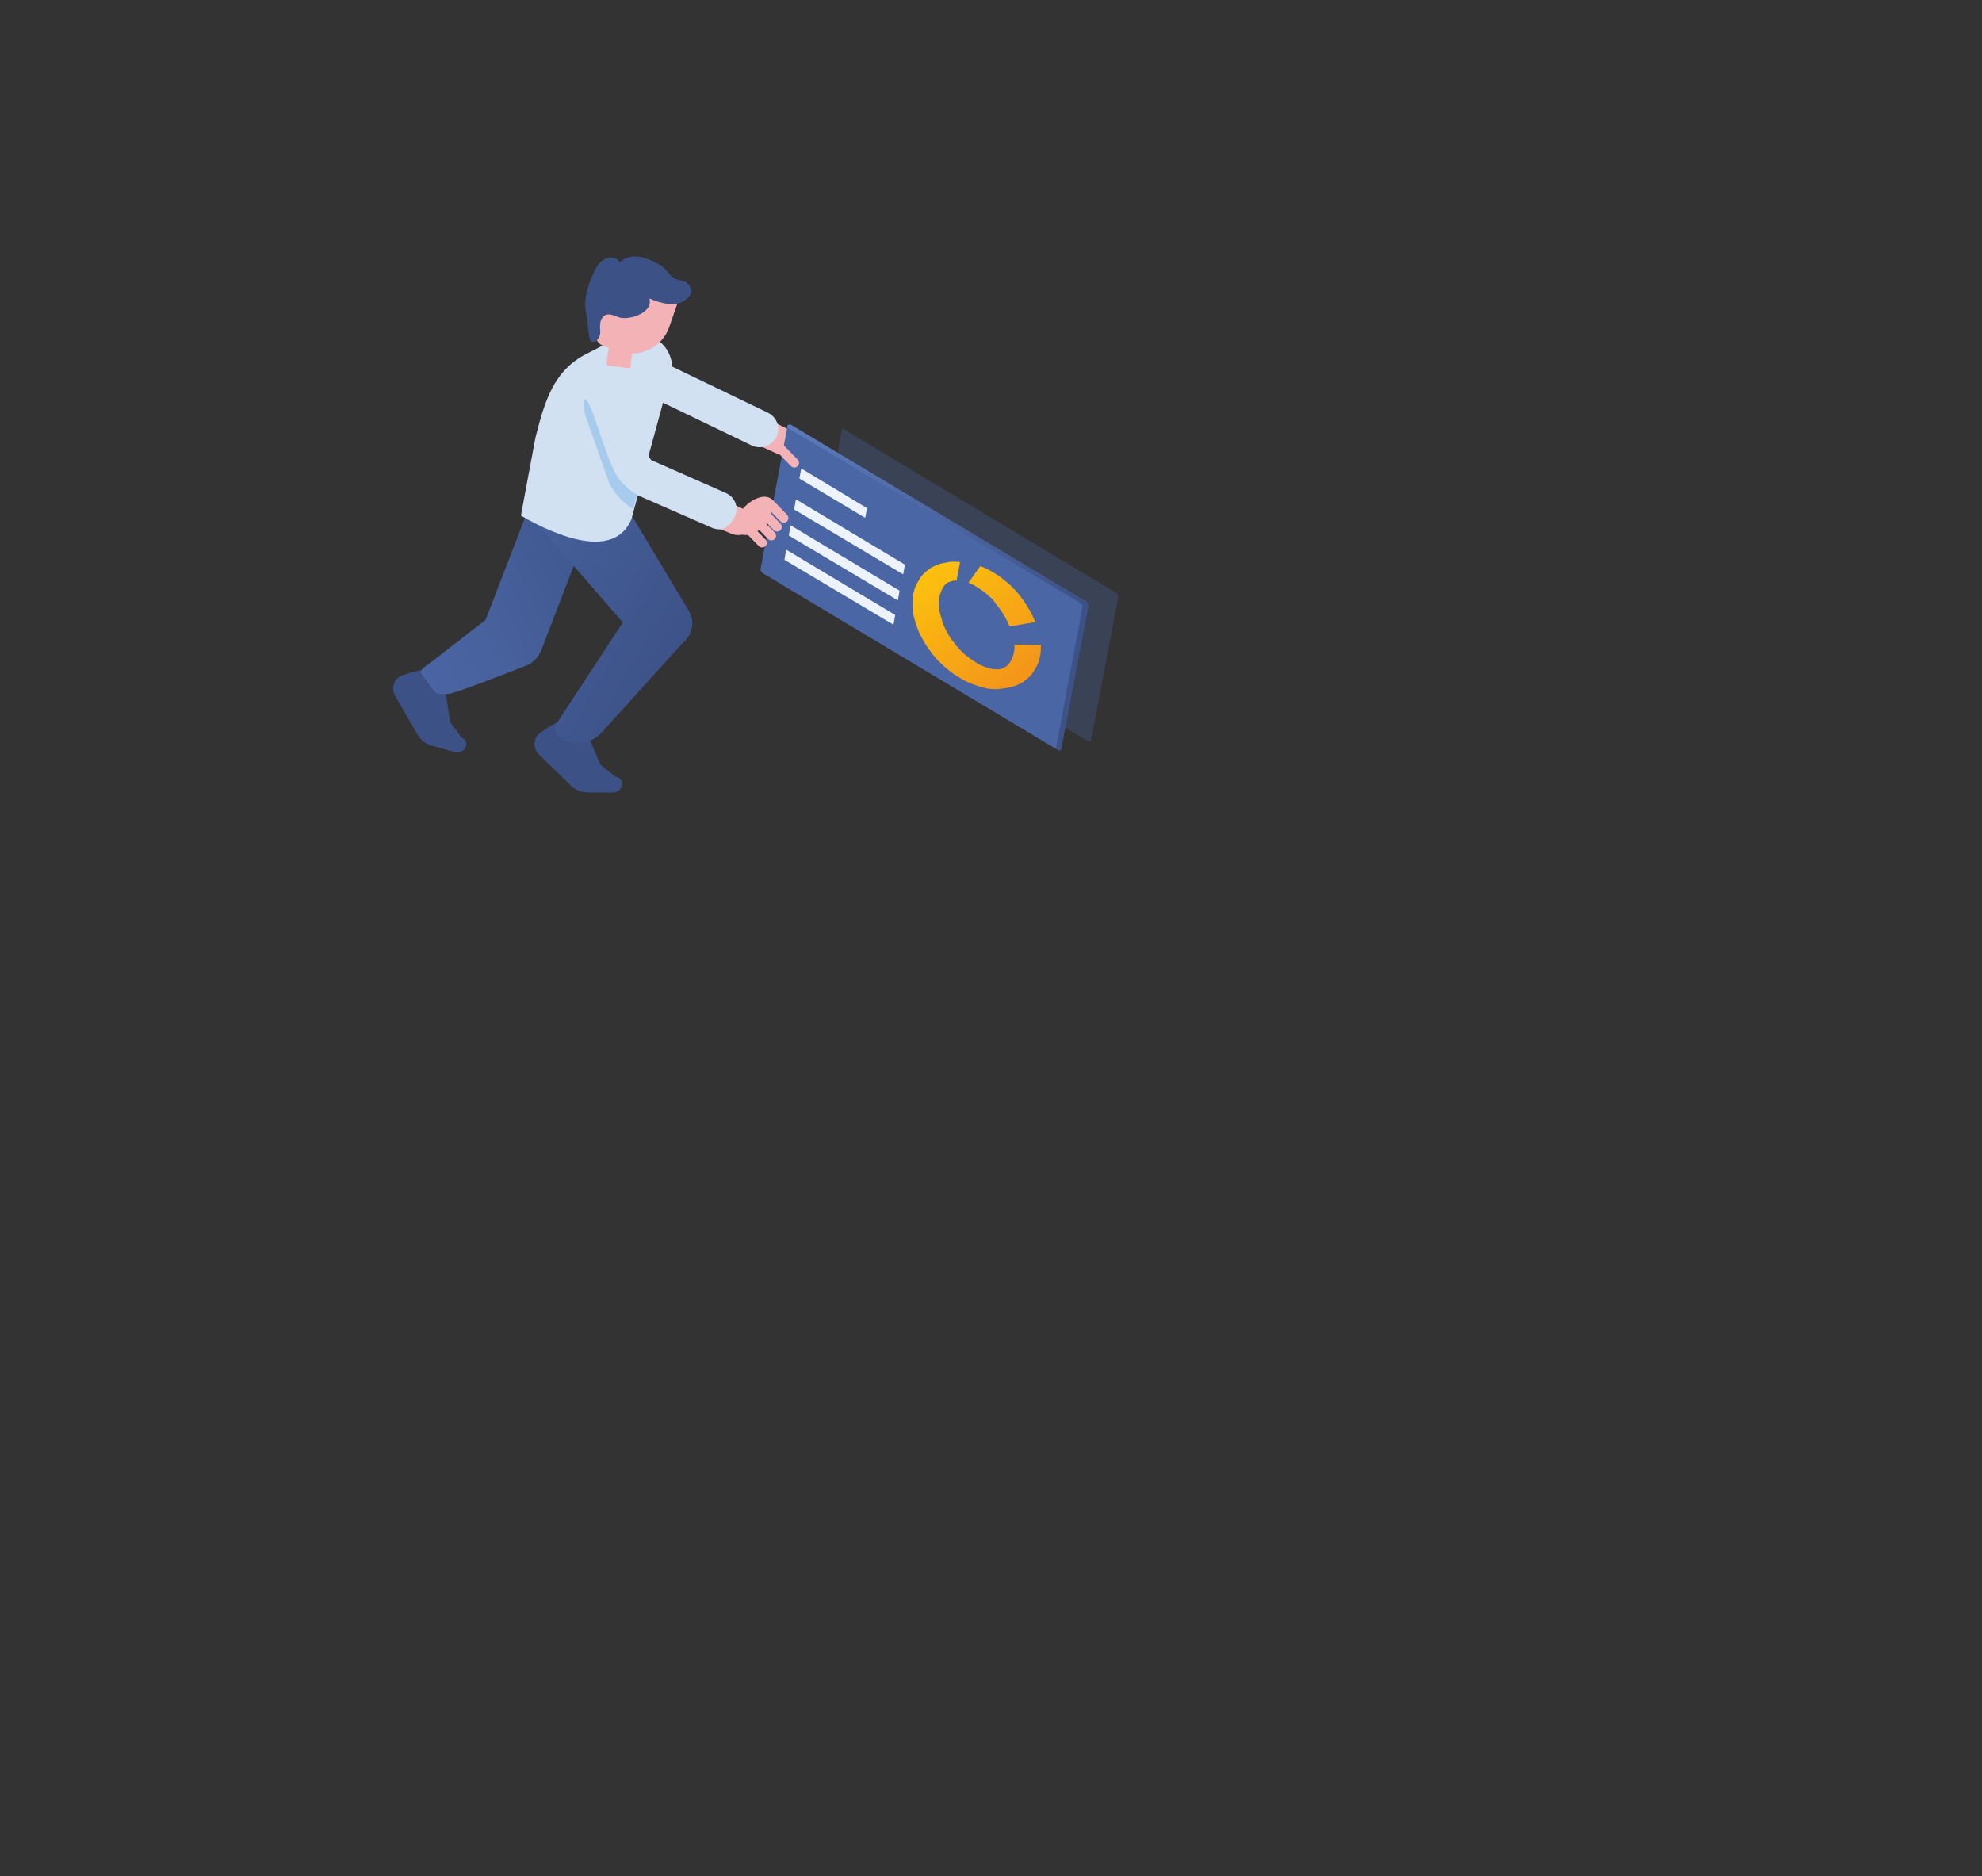 <?xml version="1.0" encoding="utf-8"?>
<!-- Generator: Adobe Illustrator 24.0.1, SVG Export Plug-In . SVG Version: 6.00 Build 0)  -->
<svg version="1.1" id="Layer_1" xmlns="http://www.w3.org/2000/svg" xmlns:xlink="http://www.w3.org/1999/xlink" x="0px" y="0px"
	 viewBox="0 0 449 425" style="enable-background:new 0 0 449 425;" xml:space="preserve">
<rect x="0" y="0" width="449" height="425" fill="#333333" stroke="none"/>
<style type="text/css">
	.st0{opacity:0.3;fill:#4A66A4;enable-background:new    ;}
	.st1{fill:#3C5186;}
	.st2{fill:#F3B3B6;}
	.st3{fill:#D1E1F2;}
	.st4{fill:url(#SVGID_1_);}
	.st5{fill:url(#SVGID_2_);}
	.st6{fill:#A6CBED;}
	.st7{fill:#4A66A4;}
	.st8{fill-rule:evenodd;clip-rule:evenodd;fill:url(#SVGID_3_);}
	.st9{fill:url(#SVGID_4_);}
	.st10{fill:#EDF3FA;}
</style>
<path class="st0" d="M246.4,167.8c0.4,0.2,0.8,0.1,0.8-0.2l6.1-32.3c0.1-0.4-0.2-0.8-0.6-1.1L190.8,97l-6.5,33.5l61.8,37.2
	L246.4,167.8z"/>
<path class="st1" d="M133.7,167.8l2.3,5.4l3.4,2.7c0.8,0.1,1.5,0.7,1.5,1.6c0,1.1-0.9,2-2,2h-5.7c-1.4,0-2.8-0.5-3.8-1.5l-7.3-7.1
	c-1.5-1.4-1.3-3.9,0.4-5l1.9-1.3l2-1.1L133.7,167.8z"/>
<path class="st1" d="M101,157.3l1,6.3l2.6,3.5c0.8,0.3,1.2,1.1,1,1.9c-0.3,1-1.4,1.6-2.4,1.4l-5.4-1.5c-1.4-0.4-2.5-1.3-3.2-2.5
	l-5.1-8.8c-1-1.8-0.2-4.1,1.8-4.7l2.2-0.7l2.2-0.5L101,157.3z"/>
<path class="st2" d="M177.6,103.1c1.4,0,2.3-0.1,2.9-1.4c0.9-1.8-0.1-3.6-2-4.5l-32.9-16.3c-1.9-0.9-4.1-0.1-5,1.7
	c-0.9,1.8-0.1,4,1.7,4.9l33.6,15.2C176.5,103,177,103.1,177.6,103.1z"/>
<path class="st3" d="M172.1,101.3c1.6,0,3-0.9,3.8-2.3c1-2.1,0.1-4.5-1.9-5.5l-27-13c-2.1-1-4.6-0.1-5.6,1.9c-1,2.1-0.1,4.5,1.9,5.5
	l27,13C170.9,101.2,171.5,101.3,172.1,101.3z"/>
<linearGradient id="SVGID_1_" gradientUnits="userSpaceOnUse" x1="150.472" y1="-2308.698" x2="86.725" y2="-2337.44" gradientTransform="matrix(1 0 0 -1 0 -2190)">
	<stop  offset="0" style="stop-color:#3C5186"/>
	<stop  offset="0.104" style="stop-color:#3E548A"/>
	<stop  offset="0.642" style="stop-color:#47619D"/>
	<stop  offset="1" style="stop-color:#4A66A4"/>
</linearGradient>
<path class="st4" d="M101.5,157.2c1.4,0,17.9-6.5,17.9-6.5c1.5-0.7,2.6-1.9,3.2-3.4l9.6-24.9c1.4-3.6-0.2-7.8-3.8-9.3
	c-3.7-1.5-7.9,0.3-9.4,4l-9,23.3l-12.6,9.8c-3.2,2.2-2.1,1.9,0.1,5.2C98.9,157.5,99.2,157.2,101.5,157.2z"/>
<linearGradient id="SVGID_2_" gradientUnits="userSpaceOnUse" x1="155.711" y1="-2343.007" x2="96.798" y2="-2309.374" gradientTransform="matrix(1 0 0 -1 0 -2190)">
	<stop  offset="0" style="stop-color:#3C5186"/>
	<stop  offset="1" style="stop-color:#4A66A4"/>
</linearGradient>
<path class="st5" d="M130.9,168.3c2,0,4-0.8,5.4-2.4l18.4-20.3c2.2-1.8,2.8-4.8,1.3-7.3l-13.3-22.2c-2.2-3.6-7-4.6-10.5-1.9
	c-2.8,2.2-12.1,1.7-10.2,4.8l19.1,22l-14.7,22.4c-0.9,1-0.8,2.6,0.3,3.5C127.9,167.8,129.4,168.3,130.9,168.3z"/>
<path class="st2" d="M167.2,121.2c1.4,0,2.3-0.5,2.9-1.9c0.8-1.9,0-3.3-1.9-4.1l-19.9-9.6l-10.7-14.4c-1.2-1.6-3.5-2-5.2-0.8
	s-2,3.5-0.8,5.2l11.9,16l22.2,9.3C166.2,121.1,166.7,121.2,167.2,121.2z"/>
<path class="st3" d="M121.3,99.1c2.1-8.3,4.1-14.8,10.9-18.6l7.8-4c5.5-3.1,12.3,0.8,12.3,7l-5.4,19.8l0.6,0.9l17,7.5
	c2,0.9,2.9,3.2,2,5.2c-0.7,1.5-2,3-3.5,3c-0.5,0-1.1-0.1-1.6-0.3l-16.9-7.4l-1.5,5.5c-3.9,9-16.5,4-25-0.9L121.3,99.1z"/>
<path class="st2" d="M168.8,114.7c-2.1,2.1-2.8,4.7-1.5,5.9c1.2,1.2,3.9,0.5,6-1.6s2.8-4.7,1.5-5.9
	C173.6,111.9,170.9,112.6,168.8,114.7z"/>
<path class="st2" d="M142.5,83.4l-4.8-0.6c-0.2,0-0.3-0.2-0.3-0.4l1.1-8.3c0-0.1,0.1-0.2,0.2-0.2l5,0.7c0.1,0,0.2,0.1,0.2,0.2
	l-1.1,8.3C142.9,83.3,142.7,83.4,142.5,83.4z"/>
<path class="st2" d="M140.2,79.6l-3.4-1.2c-1.5-0.5-2.3-2.1-1.8-3.6l4.6-13.2l14.6,5l-2.6,7.5C150,78.7,144.9,81.2,140.2,79.6z"/>
<path class="st1" d="M156.7,66.1c-0.1-1.2-1-2.3-2.2-2.5c-1.1-0.2-2.3-0.6-3.1-1.8c-1.2-1.7-3.2-2.6-5.2-3.3s-4.3-0.5-5.8,0.9
	c-0.7-1.2-2.4-1.3-3.6-0.6c-1.2,0.7-1.9,1.9-2.4,3.2c-1.1,2.4-2,5.1-1.8,7.7c0.1,0.7,0.2,1.3,0.3,2c0.3,1.7,0.3,3.4,0.7,5
	c0.1,0.2,0.1,0.4,0.3,0.6s0.6,0.2,0.9,0.1c0.3-0.2,0.5-0.4,0.7-0.7c0.9-1.3,0.2-2.2,0.5-3.6c0.1-0.8,0.6-1.5,1.3-1.8
	c1-0.3,2,0.3,3,0.6c2.3,0.7,7.8-1.1,6.8-4.3C150.3,69,154.9,70.1,156.7,66.1z"/>
<path class="st6" d="M132.5,93.8c0-2-0.7-3.1-0.1-3.4c1.3-0.6,3.7,9.8,6.8,16.4c1.5,3.2,5.1,5.3,5.1,5.3l-0.9,3.2
	c-2.3-1.4-4.2-3.5-5.4-5.9L132.5,93.8z"/>
<path class="st7" d="M178.4,96.5c0.1-0.4,0.4-0.5,0.9-0.2l66.6,39.9c0.4,0.2,0.7,0.7,0.6,1.1l-6.1,32.3c-0.1,0.4-0.4,0.5-0.9,0.2
	l-66.6-39.9c-0.4-0.2-0.7-0.7-0.6-1.1L178.4,96.5z"/>
<linearGradient id="SVGID_3_" gradientUnits="userSpaceOnUse" x1="233.137" y1="-2347.08" x2="211.317" y2="-2318.81" gradientTransform="matrix(1 0 0 -1 0 -2190)">
	<stop  offset="0.15" style="stop-color:#F49719"/>
	<stop  offset="1" style="stop-color:#FCC00E"/>
</linearGradient>
<path class="st8" d="M226,156.1c-0.7,0-1.3,0-2-0.1c-0.3,0-0.6-0.1-0.9-0.2c-1-0.2-1.9-0.5-2.9-0.9s-1.9-0.8-2.8-1.4
	c-0.9-0.5-1.8-1.1-2.6-1.8c-0.8-0.6-1.6-1.4-2.3-2.1c-0.7-0.7-1.3-1.5-1.9-2.3c-0.6-0.8-1.1-1.6-1.6-2.5s-0.9-1.7-1.2-2.6
	c-0.3-0.9-0.6-1.8-0.8-2.6c-0.2-0.9-0.3-1.8-0.3-2.6c0-0.9,0-1.7,0.2-2.5s0.4-1.6,0.8-2.3c0.4-0.7,0.8-1.4,1.3-2
	c0.6-0.6,1.2-1.1,1.9-1.6c0.8-0.4,1.6-0.8,2.5-1c0.5-0.1,1-0.2,1.6-0.3c0.7-0.1,1.5-0.1,2.2,0h0.3l-0.8,4.2c-0.3,0-0.7,0-1,0.1
	s-0.6,0.2-0.9,0.3c-0.3,0.2-0.6,0.4-0.8,0.7c-0.3,0.3-0.5,0.7-0.7,1.1c-0.2,0.5-0.4,1-0.5,1.5c-0.1,0.6-0.2,1.2-0.1,1.9
	c0,0.6,0.1,1.3,0.3,2s0.4,1.4,0.6,2.1c0.3,0.7,0.6,1.4,1,2.1c0.4,0.7,0.8,1.4,1.3,2c0.5,0.7,1,1.3,1.6,1.9c0.6,0.6,1.1,1.1,1.8,1.6
	c0.6,0.5,1.2,0.9,1.9,1.3c0.6,0.4,1.2,0.7,1.8,0.9c0.5,0.2,1.1,0.4,1.6,0.5c0.4,0.1,0.9,0.1,1.2,0.1s0.7,0,1-0.1s0.6-0.2,0.9-0.4
	c0.3-0.2,0.6-0.4,0.8-0.7c0.3-0.3,0.5-0.7,0.7-1.1c0.2-0.4,0.4-1,0.5-1.5c0.1-0.6,0.2-1.2,0.1-1.8l6,0.1c0,0.9,0,1.7-0.2,2.6
	c-0.2,0.8-0.4,1.6-0.8,2.3c-0.4,0.7-0.8,1.4-1.3,2c-0.6,0.6-1.2,1.1-1.9,1.6c-0.8,0.4-1.6,0.8-2.5,1C227.9,155.9,227,156,226,156.1z
	 M226.4,137.8c0.5,0.7,0.9,1.3,1.3,2c0.4,0.7,0.7,1.4,1,2.1l5.3-0.9l0.5-0.1c-0.3-0.9-0.7-1.7-1.2-2.6c-0.5-0.8-1-1.7-1.6-2.5
	s-1.2-1.6-1.9-2.3c-0.7-0.8-1.5-1.5-2.3-2.1c-0.8-0.7-1.7-1.3-2.6-1.8c-0.9-0.6-1.9-1-2.8-1.4l-2.7,3.8c0.6,0.2,1.2,0.5,1.8,0.9
	s1.3,0.8,1.9,1.3c0.6,0.5,1.2,1,1.8,1.6C225.4,136.5,225.9,137.2,226.4,137.8z"/>
<linearGradient id="SVGID_4_" gradientUnits="userSpaceOnUse" x1="246.496" y1="-2327.338" x2="172.419" y2="-2318.775" gradientTransform="matrix(1 0 0 -1 0 -2190)">
	<stop  offset="3.802050e-03" style="stop-color:#3C5186"/>
	<stop  offset="1" style="stop-color:#5D7DBE"/>
</linearGradient>
<path class="st9" d="M245.9,136.2l-66.6-39.9c-0.4-0.2-0.8-0.1-0.9,0.2l-0.1,0.3l66.3,39.7c0.4,0.2,0.7,0.7,0.6,1.1l-6,32l0.3,0.2
	c0.4,0.2,0.8,0.1,0.9-0.2l6.1-32.3C246.5,137,246.3,136.5,245.9,136.2z"/>
<path class="st10" d="M196.4,115.1l-0.4,2.2l-14.9-8.9l0.4-2.3L196.4,115.1z"/>
<path class="st10" d="M205,127.9l-0.4,2.2l-24.7-14.7l0.4-2.3L205,127.9z"/>
<path class="st10" d="M203.8,133.8l-0.4,2.2l-24.7-14.7l0.4-2.3L203.8,133.8z"/>
<path class="st10" d="M202.8,139.3l-0.4,2.2l-24.7-14.7l0.4-2.3L202.8,139.3z"/>
<path class="st2" d="M175.9,100.7c0.4-0.4,1.1-0.4,1.5,0l3.3,3.4c0.4,0.4,0.4,1.1,0,1.5s-1.1,0.4-1.5,0l-3.3-3.4
	C175.5,101.7,175.5,101.1,175.9,100.7z"/>
<path class="st2" d="M173.5,113.2c0.4-0.4,1.1-0.4,1.5,0l3.3,3.4c0.4,0.4,0.4,1.1,0,1.5s-1.1,0.4-1.5,0l-3.3-3.4
	C173,114.3,173,113.6,173.5,113.2z"/>
<path class="st2" d="M172,115.2c0.4-0.4,1.1-0.4,1.5,0l3.3,3.4c0.4,0.4,0.4,1.1,0,1.5s-1.1,0.4-1.5,0l-3.3-3.4
	C171.6,116.3,171.6,115.6,172,115.2z"/>
<path class="st2" d="M170.7,117.2c0.4-0.4,1.1-0.4,1.5,0l3.3,3.4c0.4,0.4,0.4,1.1,0,1.5s-1.1,0.4-1.5,0l-3.3-3.4
	C170.3,118.3,170.3,117.6,170.7,117.2z"/>
<path class="st2" d="M168.6,118.8c0.4-0.4,1.1-0.4,1.5,0l3.3,3.4c0.4,0.4,0.4,1.1,0,1.5s-1.1,0.4-1.5,0l-3.3-3.4
	C168.2,119.9,168.2,119.2,168.6,118.8z"/>
</svg>
